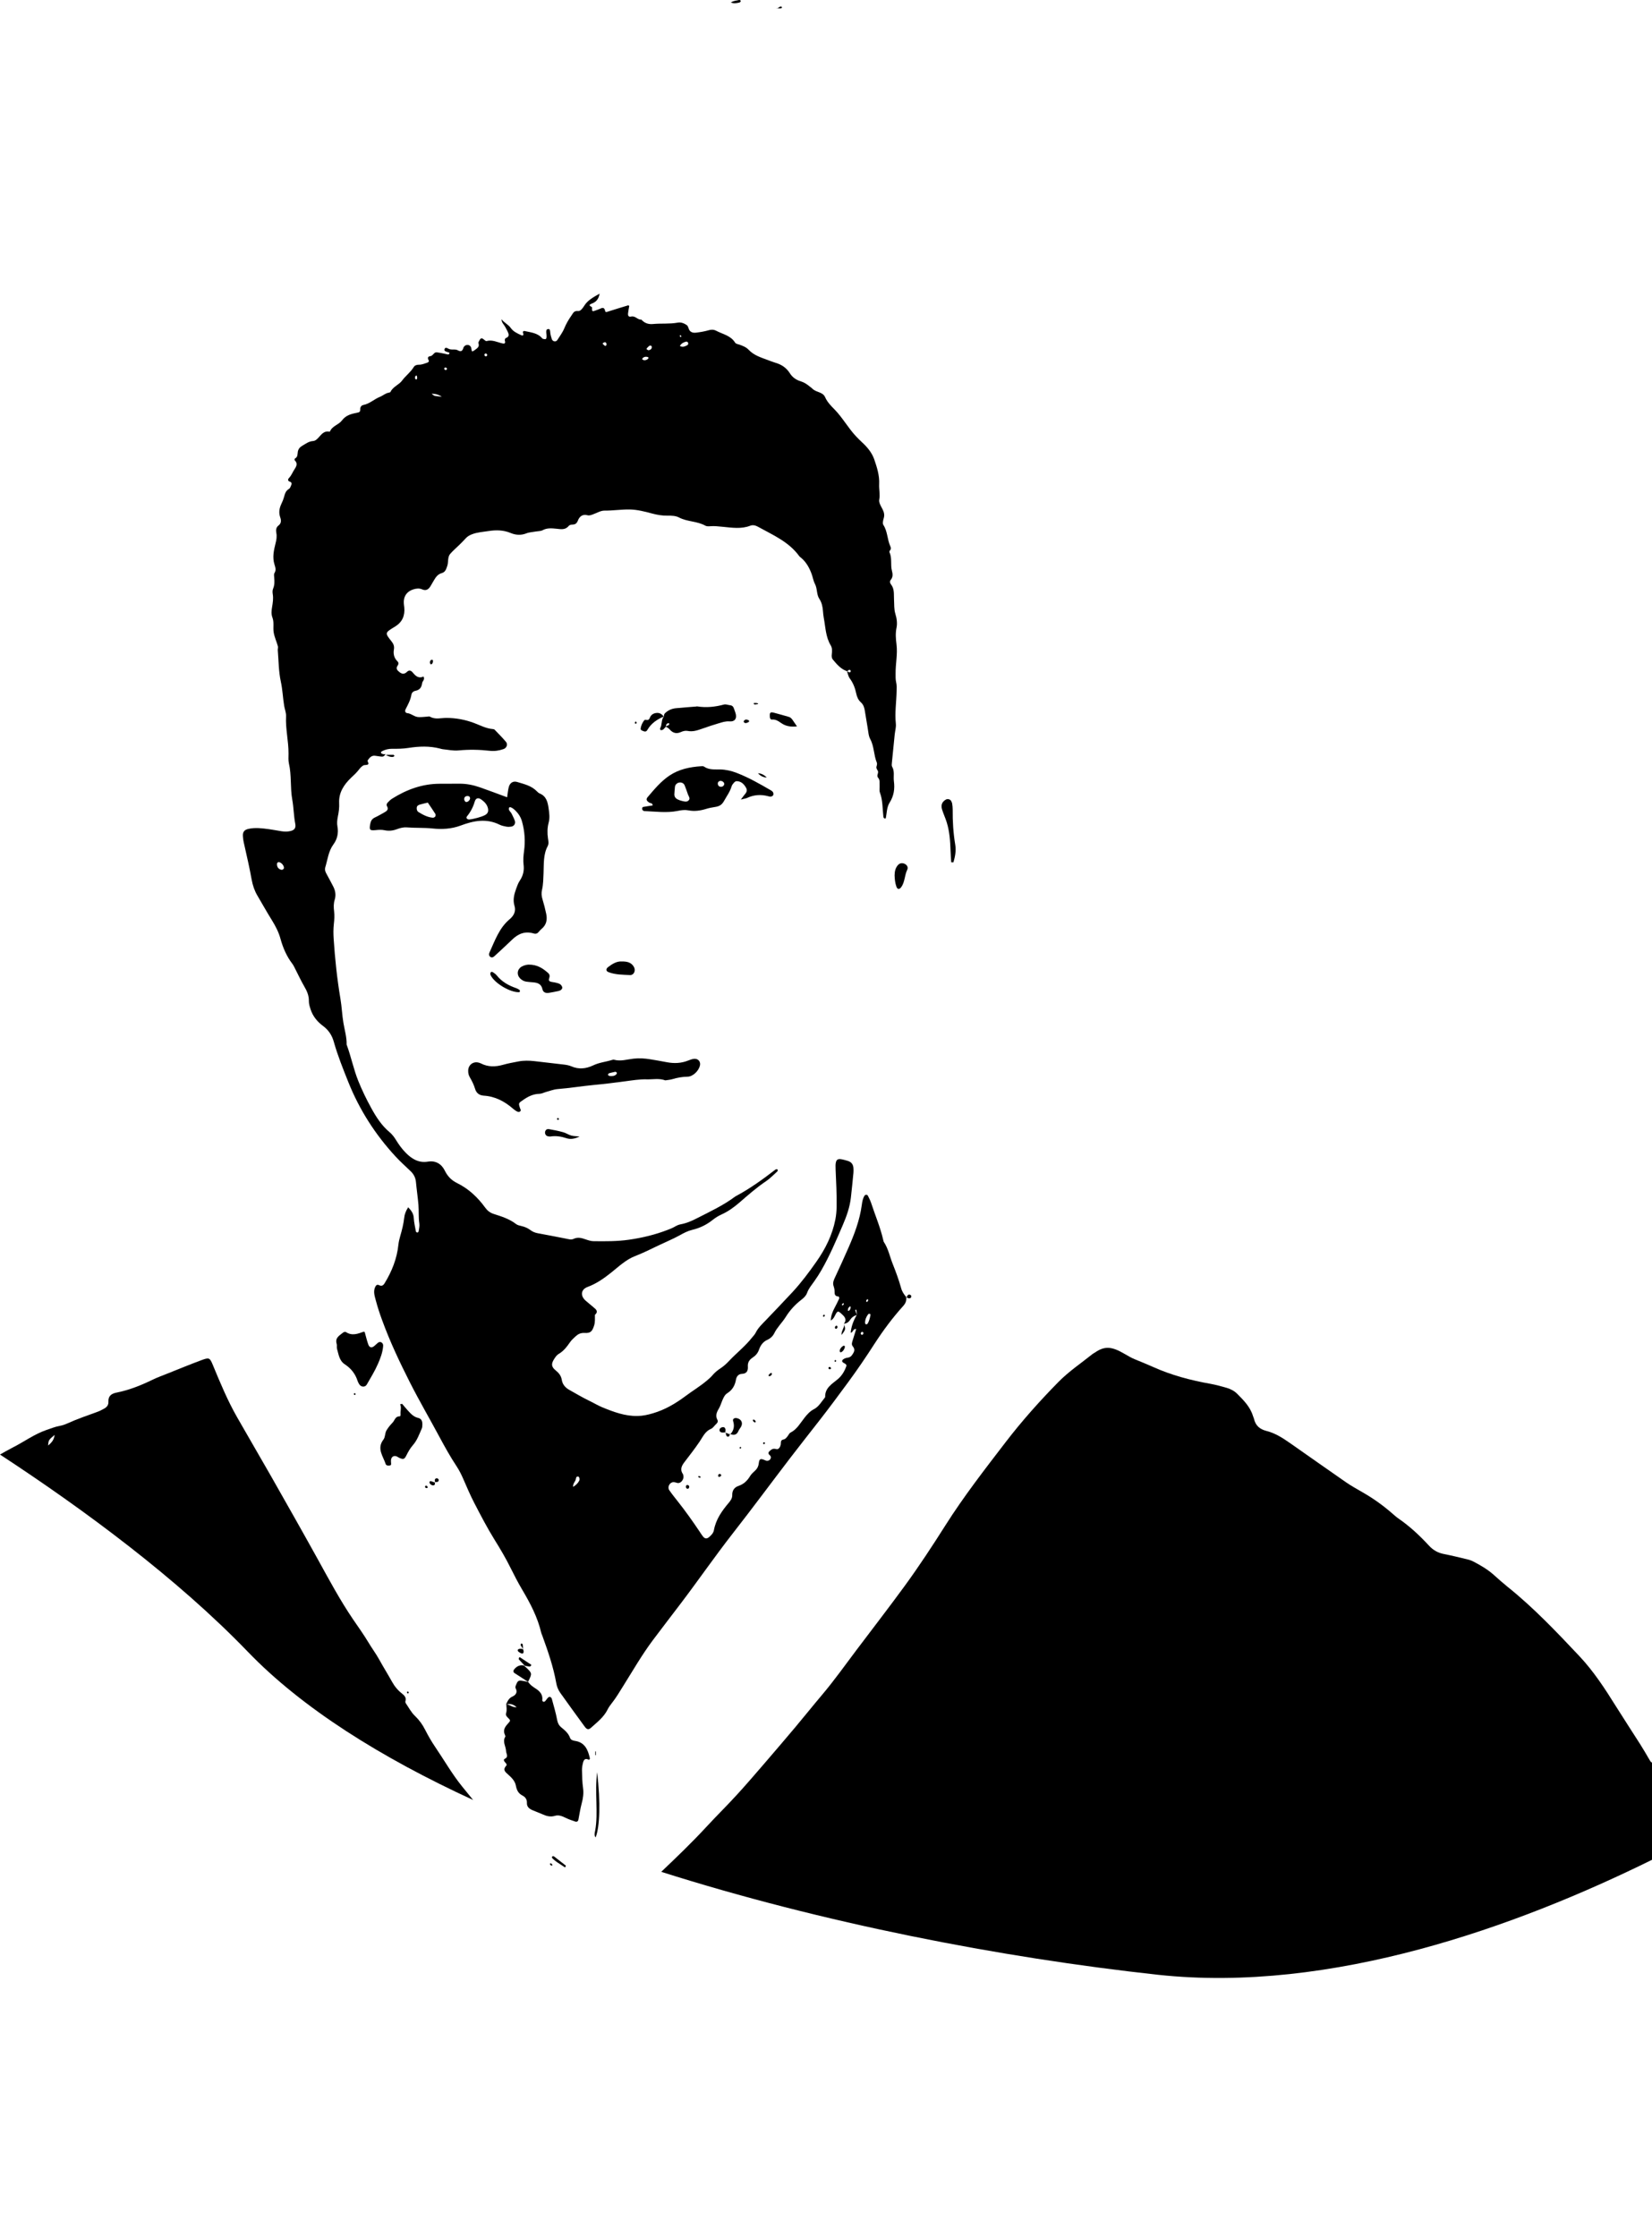 <?xml version="1.0" encoding="utf-8"?>
<!-- Generator: Adobe Illustrator 27.3.1, SVG Export Plug-In . SVG Version: 6.00 Build 0)  -->
<svg version="1.1" xmlns="http://www.w3.org/2000/svg" xmlns:xlink="http://www.w3.org/1999/xlink" x="0px" y="0px"
	 viewBox="0 0 261.32 353.68" style="enable-background:new 0 0 261.32 353.68;" xml:space="preserve">
<style type="text/css">
	.st0{fill:none;}
</style>
<g id="Layer_1">
	<g>
		<path class="st0" d="M92.72,322.22c0.03-0.1,0.1-0.19,0.12-0.28c0.06-0.3-0.2-0.78-0.47-0.91c-0.2-0.09-0.54,0.13-0.71,0.47
			c-0.48,0.9-0.25,1.68,0.36,2.46C92.42,323.39,92.54,322.79,92.72,322.22z"/>
		<path class="st0" d="M90.05,325.54c-1.61-0.53-1.61-0.53-2.72-0.27C88.35,325.36,89.09,325.75,90.05,325.54z"/>
		<path class="st0" d="M98.99,325.8C98.99,325.8,98.99,325.8,98.99,325.8c-0.44-0.03-0.89-0.05-1.45-0.08
			c0.16,0.08,0.19,0.12,0.23,0.12C98.17,325.83,98.58,325.81,98.99,325.8z"/>
		<path class="st0" d="M92.3,353.58c0.23,0.14,0.45,0.11,0.68,0.01C92.76,353.47,92.53,353.47,92.3,353.58z"/>
		<path class="st0" d="M113.83,123.5c-0.22,0.07-0.32,0.27-0.28,0.49c0.05,0.29,0.25,0.44,0.55,0.42c0.27-0.01,0.5-0.27,0.46-0.51
			C114.52,123.64,114.12,123.41,113.83,123.5z"/>
		<path class="st0" d="M96.47,170.14c0.36,0.03,0.74,0.03,1.02-0.25c0.06-0.06,0.11-0.2,0.09-0.27c-0.02-0.07-0.15-0.11-0.23-0.15
			c0,0-0.01,0-0.01,0c-0.4,0.09-0.65,0.14-0.9,0.21c-0.16,0.04-0.3,0.14-0.22,0.33C96.24,170.07,96.38,170.13,96.47,170.14z"/>
		<path class="st0" d="M80.13,269.47c0.51,0.05,0.9,0.53,1.61,0.47C81.18,269.44,80.68,269.36,80.13,269.47z"/>
		<path class="st0" d="M97.33,169.46C97.29,169.46,97.27,169.47,97.33,169.46L97.33,169.46z"/>
		<path class="st0" d="M108.29,124.17c-0.13-0.31-0.41-0.45-0.76-0.43c-0.36,0.02-0.7,0.29-0.76,0.66
			c-0.06,0.36-0.06,0.72-0.09,1.08c-0.06,0.47,0.16,0.79,0.59,0.97c0.19,0.08,0.38,0.16,0.58,0.2c0.4,0.09,0.85,0.25,1.14-0.15
			c0.2-0.28-0.07-0.58-0.17-0.87C108.64,125.14,108.49,124.64,108.29,124.17z"/>
		<path class="st0" d="M66.19,128.41c0.7,0.43,1.43,0.83,2.27,0.9c0.13,0.01,0.32-0.09,0.39-0.19c0.07-0.1,0.08-0.32,0.01-0.42
			c-0.38-0.6-0.79-1.19-1.19-1.78c-0.45,0.11-0.85,0.2-1.24,0.31c-0.26,0.07-0.48,0.19-0.51,0.5
			C65.9,127.99,65.97,128.27,66.19,128.41z"/>
		<path class="st0" d="M105.85,114.37c-0.09,0-0.21-0.02-0.28,0.02c-0.18,0.1-0.22,0.27-0.24,0.46c0.17-0.07,0.34-0.13,0.49-0.23
			C105.86,114.6,105.84,114.46,105.85,114.37z"/>
		<path class="st0" d="M73.9,129.47c0.07,0.06,0.19,0.07,0.29,0.1c0.7-0.04,2.03-0.4,2.55-0.7c0.43-0.24,0.56-0.57,0.46-1.05
			c-0.13-0.6-0.52-1.01-0.99-1.36c-0.51-0.39-0.92-0.32-1.09,0.25c-0.26,0.87-0.65,1.64-1.22,2.34
			C73.79,129.18,73.76,129.35,73.9,129.47z"/>
		<path class="st0" d="M44.42,137.51c0.2,0.07,0.4,0.01,0.5-0.21c0.08-0.44-0.53-1.08-0.92-0.96c-0.07,0.02-0.16,0.14-0.17,0.23
			C43.8,137.04,43.99,137.36,44.42,137.51z"/>
		<path class="st0" d="M73.77,126.81c0.27,0,0.55-0.27,0.6-0.57c-0.01-0.23-0.14-0.36-0.36-0.38c-0.27-0.01-0.48,0.08-0.56,0.37
			C73.38,126.49,73.56,126.81,73.77,126.81z"/>
		<path class="st0" d="M121.78,2.99c0.12,0.02,0.18-0.05,0.12-0.15c-0.03-0.06-0.13-0.1-0.2-0.14c-0.01,0.07-0.03,0.15-0.03,0.22
			C121.68,2.95,121.74,2.99,121.78,2.99z"/>
		<path class="st0" d="M116.68,5.1c0.22-0.01,0.41-0.08,0.52-0.28c0.05-0.08,0.07-0.2,0.04-0.29c-0.06-0.19-0.24-0.21-0.37-0.13
			c-0.17,0.1-0.3,0.26-0.43,0.41c-0.03,0.03-0.03,0.13-0.01,0.15C116.51,5.01,116.6,5.05,116.68,5.1z"/>
		<path class="st0" d="M7.6,228.57c0.54-0.42,0.95-0.89,1.04-1.68C7.68,227.7,7.68,227.7,7.6,228.57z"/>
		<path class="st0" d="M102.53,56.71c0.09-0.1,0.06-0.2-0.06-0.25c-0.26-0.09-0.52-0.06-0.74,0.1c-0.07,0.05-0.11,0.16-0.16,0.25
			c0.08,0.05,0.17,0.1,0.25,0.15C102.09,56.97,102.34,56.92,102.53,56.71z"/>
		<path class="st0" d="M80.99,291.52c0.44,0.15,0.9,0.28,1.34,0.43c0.57,0.2,0.97,0.56,1.19,1.15c0.37,1.03,0.76,2.05,1.63,2.79
			c0.04,0.03,0.08,0.08,0.09,0.12c0.45,1.8,2.05,2.56,3.33,3.57c1.47,1.16,3.22,1.92,4.82,2.89c0.04,0.03,0.09,0.05,0.14,0.07
			c0.43,0.18,0.72,0.03,0.81-0.4c0.1-0.47,0.05-0.94-0.04-1.4c-0.16-0.82-0.15-1.65-0.14-2.51c0.4,0.09,0.3,0.39,0.32,0.61
			c0.11,1.19,0.2,2.38,0.32,3.57c0.04,0.38,0.35,0.52,0.68,0.38c0.1-0.04,0.2-0.07,0.29-0.12c2.55-1.52,5.07-3.09,7.23-5.16
			c0.54-0.52,1.08-1.03,1.62-1.55c-10.51-3.34-20.57-7.12-29.77-11.34c1.66,2.04,3.33,4.09,4.99,6.13
			C80.14,291.13,80.54,291.37,80.99,291.52z M87.71,293.6c0.61,0.47,1.22,0.94,1.82,1.42c-0.04,0.09-0.09,0.18-0.13,0.28
			c-0.42-0.27-0.84-0.54-1.25-0.82c-0.25-0.18-0.49-0.37-0.72-0.58c-0.07-0.06-0.13-0.21-0.1-0.27
			C87.42,293.44,87.59,293.51,87.71,293.6z M87.15,294.65c0.08,0.08,0.19,0.13,0.21,0.21c0.04,0.12-0.05,0.19-0.16,0.13
			c-0.08-0.04-0.17-0.12-0.19-0.19C86.97,294.67,87.06,294.62,87.15,294.65z"/>
		<path class="st0" d="M65.84,59.99c0.19-0.01,0.13-0.21,0.14-0.35c-0.02-0.08-0.03-0.24-0.06-0.24c-0.18-0.02-0.26,0.11-0.27,0.26
			C65.63,59.8,65.66,59.99,65.84,59.99z"/>
		<path class="st0" d="M69.89,62.75c-0.44-0.32-0.91-0.47-1.6-0.51c0.36,0.39,0.62,0.38,0.87,0.4
			C69.4,62.67,69.64,62.71,69.89,62.75z"/>
		<path class="st0" d="M70.6,58.49c0.06-0.02,0.08-0.12,0.12-0.18c-0.07-0.15-0.19-0.23-0.34-0.19c-0.06,0.02-0.13,0.15-0.12,0.21
			C70.3,58.49,70.45,58.54,70.6,58.49z"/>
		<path class="st0" d="M76.93,56.35c0.05-0.07,0.15-0.15,0.14-0.22c-0.03-0.16-0.15-0.26-0.32-0.23c-0.06,0.01-0.14,0.15-0.13,0.22
			C76.64,56.29,76.76,56.37,76.93,56.35z"/>
		<path class="st0" d="M109.87,4.41c0.17,0.05,0.2-0.14,0.21-0.29c-0.04-0.24-0.17-0.35-0.41-0.25c-0.08,0.04-0.15,0.12-0.22,0.18
			C109.59,4.18,109.71,4.36,109.87,4.41z"/>
		<path class="st0" d="M134.58,106.36c0.04-0.16-0.08-0.29-0.23-0.27c-0.11,0.02-0.21,0.14-0.31,0.22c0.11,0.07,0.22,0.14,0.33,0.17
			C134.43,106.5,134.57,106.41,134.58,106.36z"/>
		<path class="st0" d="M137.17,205.85c0.07-0.02,0.13-0.14,0.16-0.22c0.04-0.12-0.03-0.19-0.15-0.19c-0.05,0.08-0.12,0.15-0.15,0.23
			C136.98,205.8,137.06,205.89,137.17,205.85z"/>
		<path class="st0" d="M133.22,206.22c-0.07,0.12-0.01,0.23,0.11,0.18c0.07-0.03,0.11-0.15,0.17-0.24
			c-0.02-0.04-0.04-0.09-0.06-0.13C133.36,206.1,133.26,206.14,133.22,206.22z"/>
		<path class="st0" d="M137.22,209.32c0.28-0.44,0.38-0.93,0.47-1.41c-0.03-0.07-0.05-0.15-0.08-0.15
			c-0.09-0.01-0.22-0.02-0.26,0.03c-0.33,0.41-0.52,0.88-0.53,1.4c0,0.08,0.07,0.21,0.14,0.24
			C137.04,209.45,137.18,209.39,137.22,209.32z"/>
		<path class="st0" d="M135.51,207.2c0-0.03-0.08-0.07-0.11-0.06c-0.04,0.01-0.09,0.08-0.08,0.11c0.08,0.24,0.16,0.48,0.25,0.72v0
			C135.56,207.71,135.54,207.45,135.51,207.2z"/>
		<path class="st0" d="M121.69,4.42c0.43,0.24,0.79,0.06,1.14-0.11c0.14-0.07,0.22-0.22,0.16-0.38c-0.06-0.16-0.21-0.23-0.36-0.19
			C122.25,3.85,121.9,4.01,121.69,4.42z"/>
		<path class="st0" d="M136.36,211.08c0.16-0.03,0.22-0.17,0.24-0.32c-0.07-0.06-0.14-0.17-0.2-0.16c-0.16,0.03-0.25,0.16-0.23,0.32
			C136.18,210.98,136.3,211.09,136.36,211.08z"/>
		<path class="st0" d="M91.61,234.14c0.12-0.23,0-0.66-0.18-0.67c-0.29-0.01-0.31,0.22-0.35,0.41c-0.07,0.4-0.49,0.67-0.43,1.23
			C91.09,234.84,91.41,234.55,91.61,234.14z"/>
		<path class="st0" d="M134.19,206.85c-0.06,0.12-0.05,0.27-0.06,0.4c0,0.01,0.1,0.04,0.12,0.03c0.22-0.15,0.32-0.36,0.31-0.62
			c-0.03-0.04-0.06-0.07-0.08-0.11C134.38,206.65,134.25,206.73,134.19,206.85z"/>
		<path d="M261.32,294.08c0-5.12,0-10.24,0-15.37c-0.21-0.08-0.29-0.27-0.4-0.45c-0.47-0.81-0.94-1.62-1.44-2.41
			c-1.28-2.02-2.6-4.02-3.87-6.05c-1.74-2.79-3.53-5.54-5.79-7.94c-3.61-3.83-7.23-7.65-11.35-10.95c-0.73-0.59-1.43-1.21-2.13-1.84
			c-0.97-0.88-2.1-1.54-3.25-2.14c-0.32-0.17-0.67-0.29-1.02-0.37c-1.21-0.29-2.43-0.59-3.65-0.83c-0.96-0.18-1.72-0.61-2.39-1.34
			c-1.45-1.57-3.01-3.03-4.78-4.25c-0.38-0.26-0.73-0.58-1.09-0.89c-1.46-1.27-3.03-2.38-4.71-3.33c-0.86-0.49-1.72-0.98-2.54-1.54
			c-2.95-2.04-5.88-4.12-8.83-6.18c-1.16-0.81-2.35-1.58-3.73-1.93c-1.08-0.27-1.75-0.85-1.99-1.93c-0.03-0.15-0.12-0.29-0.16-0.44
			c-0.44-1.45-1.48-2.49-2.51-3.52c-0.45-0.45-1.02-0.74-1.62-0.92c-0.85-0.25-1.71-0.48-2.57-0.64c-3.14-0.56-6.2-1.36-9.12-2.68
			c-0.95-0.43-1.92-0.81-2.88-1.21c-0.58-0.24-1.11-0.56-1.65-0.87c-1.87-1.08-3.01-1.32-4.62-0.21c-0.13,0.09-0.28,0.15-0.4,0.25
			c-1.83,1.46-3.78,2.77-5.43,4.45c-2.96,3.01-5.76,6.15-8.34,9.51c-3.3,4.3-6.62,8.57-9.52,13.15c-2.06,3.25-4.18,6.48-6.45,9.59
			c-2.49,3.41-5.07,6.74-7.61,10.11c-1.79,2.37-3.5,4.79-5.42,7.06c-1.45,1.71-2.84,3.46-4.28,5.17c-1.61,1.91-3.23,3.81-4.86,5.7
			c-1.43,1.65-2.85,3.32-4.33,4.93c-1.58,1.73-3.25,3.37-4.84,5.09c-2.28,2.47-4.71,4.8-7.15,7.12
			c25.49,8.09,53.64,13.56,78.58,16.28C210.61,315.22,239.9,304.64,261.32,294.08z"/>
		<path d="M39.19,261.17c8.58,8.91,21.03,16.73,35.65,23.45c-0.57-0.7-1.14-1.4-1.71-2.1c-1.61-1.98-2.87-4.2-4.3-6.3
			c-0.58-0.85-1.1-1.76-1.57-2.68c-0.42-0.84-0.94-1.56-1.63-2.22c-0.59-0.56-0.98-1.33-1.45-2.01c-0.05-0.08-0.08-0.21-0.05-0.3
			c0.18-0.56-0.15-0.9-0.52-1.2c-0.67-0.52-1.19-1.15-1.6-1.89c-0.65-1.17-1.36-2.3-2.01-3.48c-0.51-0.93-1.18-1.82-1.73-2.75
			c-0.75-1.25-1.6-2.43-2.42-3.63c-2.08-3.06-3.82-6.32-5.61-9.56c-2.42-4.37-4.89-8.72-7.36-13.07c-1.78-3.12-3.6-6.22-5.38-9.34
			c-1.5-2.63-2.66-5.42-3.81-8.2c-0.5-1.21-0.58-1.28-1.84-0.81c-1.76,0.65-3.49,1.37-5.23,2.06c-0.82,0.33-1.66,0.63-2.45,1.01
			c-1.83,0.89-3.71,1.65-5.72,2.05c-0.81,0.16-1.35,0.52-1.3,1.45c0.03,0.53-0.27,0.88-0.72,1.11c-0.32,0.17-0.64,0.35-0.98,0.47
			c-1.61,0.59-3.24,1.14-4.8,1.85c-0.38,0.17-0.78,0.31-1.18,0.38c-0.73,0.13-1.4,0.41-2.09,0.64c-1.94,0.66-3.58,1.89-5.39,2.8
			C1.31,229.25,0.65,229.62,0,230C13.41,238.78,28.07,249.63,39.19,261.17z M7.6,228.57c0.09-0.87,0.09-0.87,1.04-1.68
			C8.55,227.68,8.14,228.15,7.6,228.57z"/>
		<polygon points="98.99,325.8 98.99,325.8 98.99,325.8 		"/>
		<path d="M39.81,139.1c0.16,0.87,0.44,1.72,0.89,2.49c0.77,1.3,1.5,2.62,2.3,3.9c0.58,0.94,1.08,1.89,1.37,2.96
			c0.39,1.41,0.96,2.75,1.86,3.93c0.22,0.29,0.37,0.63,0.53,0.95c0.45,0.88,0.87,1.78,1.36,2.63c0.43,0.73,0.76,1.46,0.74,2.34
			c-0.01,0.45,0.15,0.92,0.29,1.36c0.36,1.07,1.06,1.91,1.95,2.57c0.88,0.65,1.42,1.48,1.71,2.53c0.61,2.16,1.45,4.24,2.28,6.32
			c1.76,4.4,4.28,8.33,7.49,11.8c0.74,0.8,1.56,1.54,2.35,2.29c0.52,0.49,0.81,1.06,0.87,1.77c0.11,1.19,0.29,2.38,0.39,3.57
			c0.08,0.98-0.01,1.97,0.14,2.96c0.06,0.4-0.05,0.83-0.11,1.24c-0.01,0.07-0.13,0.19-0.2,0.19c-0.08,0-0.21-0.1-0.23-0.17
			c-0.13-0.71-0.3-1.43-0.34-2.15c-0.04-0.68-0.37-1.14-0.88-1.68c-0.37,0.58-0.57,1.08-0.63,1.66c-0.11,0.98-0.35,1.94-0.63,2.89
			c-0.13,0.45-0.24,0.91-0.29,1.37c-0.23,2.21-1.03,4.21-2.18,6.09c-0.23,0.38-0.48,0.5-0.89,0.3c-0.3-0.15-0.47,0.03-0.6,0.29
			c-0.34,0.73-0.08,1.45,0.1,2.14c0.28,1.06,0.62,2.1,1,3.12c1.23,3.38,2.77,6.63,4.39,9.83c1.48,2.92,3.14,5.76,4.69,8.65
			c0.84,1.56,1.7,3.11,2.68,4.59c0.43,0.65,0.78,1.35,1.09,2.07c0.54,1.24,1.07,2.49,1.69,3.69c1.03,1.99,2.06,3.98,3.24,5.88
			c0.91,1.46,1.78,2.93,2.54,4.47c0.58,1.16,1.18,2.33,1.84,3.44c1.28,2.16,2.44,4.36,3.01,6.83c0.04,0.15,0.12,0.29,0.17,0.44
			c0.89,2.45,1.74,4.91,2.2,7.48c0.1,0.58,0.31,1.1,0.65,1.57c1.27,1.78,2.55,3.55,3.84,5.31c0.36,0.49,0.62,0.54,1.02,0.18
			c0.96-0.87,2.01-1.66,2.61-2.87c0.18-0.37,0.43-0.71,0.69-1.04c0.65-0.82,1.18-1.72,1.73-2.6c1.55-2.47,3-5,4.75-7.34
			c1.47-1.96,2.96-3.89,4.44-5.84c2.77-3.65,5.37-7.42,8.2-11.04c3.08-3.94,6.05-7.96,9.09-11.93c1.52-1.99,3.07-3.94,4.61-5.92
			c1.53-1.96,3.01-3.96,4.49-5.97c1.48-2.01,2.89-4.08,4.24-6.18c1.36-2.1,2.85-4.1,4.52-5.95c0.39-0.43,0.55-0.86,0.48-1.41l0,0
			c0,0,0,0,0.01,0c-0.37-0.42-0.67-0.87-0.82-1.43c-0.36-1.3-0.83-2.56-1.33-3.82c-0.46-1.15-0.69-2.39-1.39-3.45
			c-0.06-0.08-0.07-0.19-0.1-0.3c-0.46-2.03-1.29-3.94-1.93-5.91c-0.13-0.39-0.33-0.76-0.51-1.13c-0.1-0.19-0.41-0.18-0.52,0
			c-0.29,0.45-0.37,0.97-0.44,1.48c-0.32,2.39-1.17,4.62-2.13,6.81c-0.71,1.62-1.44,3.22-2.19,4.82c-0.18,0.4-0.28,0.76-0.14,1.19
			c0.1,0.29,0.17,0.61,0.16,0.91c-0.01,0.42,0.08,0.69,0.57,0.73c0.16,0.01,0.2,0.25,0.13,0.39c-0.21,0.47-0.45,0.93-0.69,1.39
			c-0.31,0.59-0.58,1.19-0.61,2.03c0.51-0.32,0.61-0.74,0.81-1.08c0.26-0.44,0.4-0.42,0.8-0.06c0.51,0.47,1.04,0.91,0.45,1.66
			c0.42-0.06,0.75-0.25,0.98-0.61c0.26-0.4,0.62-0.66,1.08-0.79c0,0,0,0,0-0.01c-0.09-0.24-0.17-0.48-0.25-0.72
			c-0.01-0.03,0.04-0.1,0.08-0.11c0.03-0.01,0.11,0.04,0.11,0.06c0.03,0.25,0.04,0.51,0.06,0.77v0c0,0,0,0,0,0c0,0,0,0,0,0
			c-0.53,0.83-0.91,1.93-0.97,2.81c0.38,0,0.32-0.65,0.87-0.58c-0.2,0.64-0.38,1.23-0.57,1.82c-0.09,0.3-0.21,0.62,0.01,0.89
			c0.26,0.32,0.35,0.62,0.15,1c-0.2,0.37-0.41,0.74-0.88,0.81c-0.26,0.04-0.5,0.09-0.73,0.25c-0.32,0.22-0.28,0.45,0.17,0.66
			c0.22,0.11,0.36,0.26,0.28,0.47c-0.29,0.79-0.7,1.5-1.37,2.05c-0.9,0.75-2.01,1.36-1.97,2.78c0,0.05-0.04,0.1-0.07,0.14
			c-0.53,0.64-0.94,1.41-1.7,1.8c-0.63,0.32-1.07,0.82-1.49,1.35c-0.68,0.85-1.19,1.84-2.23,2.36c-0.17,0.08-0.27,0.31-0.39,0.48
			c-0.19,0.25-0.37,0.54-0.69,0.6c-0.41,0.08-0.44,0.3-0.45,0.67c-0.01,0.44-0.33,0.97-0.7,0.86c-0.51-0.15-0.75,0.02-1.05,0.29
			c-0.24,0.21-0.29,0.42-0.03,0.64c0.17,0.15,0.27,0.31,0.18,0.54c-0.13,0.33-0.49,0.47-0.85,0.31c-0.75-0.34-0.95-0.28-1.03,0.45
			c-0.05,0.45-0.21,0.79-0.51,1.1c-0.29,0.29-0.64,0.56-0.85,0.91c-0.45,0.75-1,1.29-1.85,1.58c-0.63,0.21-1.01,0.7-0.99,1.43
			c0.02,0.5-0.25,0.88-0.56,1.25c-1.08,1.27-2.03,2.62-2.34,4.32c-0.08,0.43-0.37,0.74-0.68,1.02c-0.41,0.38-0.73,0.38-1.06-0.04
			c-0.19-0.24-0.36-0.51-0.53-0.77c-1.1-1.64-2.25-3.26-3.48-4.81c-0.45-0.57-0.91-1.14-1.32-1.74c-0.33-0.49,0.09-1.26,0.68-1.26
			c0.2,0,0.41,0.08,0.61,0.13c0.52,0.12,0.99-0.51,0.97-0.98c-0.01-0.15-0.03-0.33-0.11-0.45c-0.51-0.77-0.13-1.37,0.34-1.97
			c0.79-1.03,1.59-2.06,2.32-3.14c0.52-0.76,0.86-1.63,1.81-2.02c0.31-0.13,0.52-0.5,0.79-0.74c0.21-0.19,0.36-0.41,0.21-0.68
			c-0.34-0.65-0.12-1.19,0.22-1.76c0.24-0.4,0.37-0.86,0.55-1.29c0.19-0.43,0.37-0.89,0.78-1.15c0.81-0.51,1.23-1.22,1.39-2.16
			c0.08-0.48,0.38-0.89,0.94-0.91c0.77-0.03,0.98-0.49,0.94-1.14c-0.05-0.65,0.22-1.08,0.75-1.43c0.47-0.31,0.83-0.7,1.03-1.3
			c0.21-0.61,0.61-1.2,1.28-1.5c0.49-0.22,0.9-0.59,1.12-1.06c0.47-0.95,1.24-1.66,1.8-2.55c0.66-1.07,1.51-1.99,2.51-2.76
			c0.38-0.29,0.72-0.62,0.88-1.07c0.25-0.7,0.73-1.25,1.15-1.85c0.39-0.55,0.76-1.12,1.1-1.71c1.33-2.31,2.36-4.75,3.41-7.19
			c0.6-1.39,1.1-2.82,1.27-4.33c0.15-1.29,0.27-2.59,0.4-3.89c0.02-0.26,0.02-0.52,0-0.78c-0.05-0.58-0.33-0.95-0.91-1.12
			c-1.59-0.47-2-0.54-1.91,1.34c0.09,1.98,0.19,3.95,0.16,5.93c-0.01,0.68-0.07,1.34-0.2,2.01c-0.48,2.45-1.57,4.63-2.99,6.65
			c-1.16,1.66-2.38,3.29-3.76,4.79c-1.38,1.49-2.79,2.95-4.19,4.42c-0.61,0.64-1.27,1.23-1.67,2.05c-0.13,0.27-0.37,0.5-0.56,0.74
			c-1.06,1.36-2.43,2.42-3.61,3.67c-0.39,0.41-0.81,0.82-1.28,1.13c-0.53,0.35-1.01,0.72-1.41,1.21c-0.23,0.28-0.52,0.51-0.79,0.75
			c-1.11,0.95-2.36,1.69-3.52,2.56c-1.53,1.14-3.19,2.11-5.06,2.66c-0.81,0.24-1.61,0.42-2.45,0.43c-1.98,0.04-3.79-0.64-5.57-1.37
			c-0.71-0.29-1.38-0.71-2.08-1.04c-1.08-0.52-2.11-1.14-3.15-1.72c-0.63-0.35-1.07-0.87-1.18-1.57c-0.11-0.68-0.47-1.1-0.98-1.52
			c-0.68-0.55-0.72-1.02-0.24-1.77c0.19-0.3,0.41-0.64,0.71-0.81c0.8-0.46,1.32-1.16,1.83-1.89c0.24-0.34,0.56-0.62,0.86-0.9
			c0.39-0.36,0.8-0.57,1.4-0.54c0.98,0.06,1.23-0.24,1.53-1.17c0.18-0.56,0.12-1.12,0.13-1.69c0.61-0.55,0.16-0.88-0.25-1.22
			c-0.4-0.33-0.8-0.66-1.19-1c-0.91-0.78-0.8-1.8,0.29-2.2c1.38-0.51,2.55-1.33,3.68-2.23c1.22-0.97,2.36-2.08,3.84-2.65
			c1.26-0.49,2.47-1.09,3.69-1.68c1.13-0.54,2.28-1.01,3.37-1.61c0.64-0.36,1.27-0.69,1.99-0.86c1.18-0.28,2.25-0.8,3.2-1.56
			c0.44-0.35,0.94-0.66,1.46-0.89c1.01-0.46,1.89-1.1,2.72-1.81c1.38-1.19,2.74-2.4,4.26-3.42c0.64-0.43,1.19-1.01,1.77-1.53
			c0.06-0.06,0.11-0.23,0.08-0.28c-0.11-0.16-0.28-0.09-0.4,0c-1.98,1.53-4.01,2.99-6.22,4.17c-0.05,0.02-0.09,0.05-0.13,0.08
			c-1.85,1.38-3.93,2.35-5.97,3.39c-0.83,0.43-1.69,0.81-2.62,0.98c-0.35,0.06-0.69,0.23-1,0.41c-0.36,0.21-0.75,0.35-1.14,0.5
			c-1.95,0.75-3.97,1.23-6.05,1.53c-1.86,0.27-3.73,0.25-5.6,0.23c-0.41,0-0.82-0.14-1.21-0.27c-0.65-0.23-1.27-0.42-1.96-0.09
			c-0.38,0.18-0.82,0.03-1.23-0.05c-1.48-0.29-2.96-0.58-4.44-0.85c-0.42-0.08-0.8-0.23-1.14-0.49c-0.42-0.32-0.89-0.52-1.41-0.64
			c-0.3-0.07-0.64-0.14-0.87-0.32c-1.05-0.82-2.3-1.2-3.54-1.6c-0.57-0.18-1-0.52-1.35-1.01c-1.18-1.62-2.61-2.97-4.42-3.86
			c-0.88-0.43-1.5-1.05-1.94-1.94c-0.52-1.08-1.44-1.66-2.68-1.46c-1.45,0.24-2.52-0.4-3.48-1.36c-0.63-0.63-1.15-1.35-1.61-2.11
			c-0.28-0.45-0.59-0.85-0.99-1.19c-1.26-1.05-2.14-2.43-2.91-3.84c-0.75-1.36-1.44-2.79-2.02-4.22c-0.76-1.87-1.15-3.89-1.86-5.79
			c0.03-1.16-0.31-2.27-0.5-3.39c-0.22-1.28-0.26-2.59-0.48-3.87c-0.53-3.14-0.86-6.29-1.07-9.46c-0.05-0.78-0.06-1.56,0.03-2.34
			c0.08-0.67,0.12-1.36,0.04-2.02c-0.08-0.64-0.09-1.23,0.1-1.84c0.22-0.73,0.1-1.45-0.26-2.12c-0.34-0.64-0.67-1.29-1.03-1.93
			c-0.19-0.33-0.32-0.67-0.21-1.04c0.38-1.23,0.49-2.55,1.3-3.65c0.6-0.81,0.82-1.79,0.63-2.82c-0.1-0.51-0.04-1.03,0.06-1.55
			c0.15-0.71,0.25-1.44,0.21-2.17c-0.08-1.64,0.76-2.9,1.86-3.96c0.45-0.43,0.9-0.83,1.28-1.33c0.18-0.24,0.41-0.49,0.67-0.64
			c0.21-0.12,0.55-0.03,0.74-0.16c0.26-0.17-0.17-0.46-0.01-0.69c0.28-0.39,0.58-0.75,1.13-0.69c0.36,0.04,0.72,0.12,1.08,0.14
			c0.29,0.02,0.46-0.18,0.59-0.41c-0.1,0.01-0.2,0.05-0.29,0.03c-0.14-0.03-0.33-0.07-0.4-0.17c-0.12-0.17,0.07-0.27,0.2-0.34
			c0.47-0.23,0.95-0.35,1.5-0.35c0.88,0.01,1.77,0,2.64-0.14c1.66-0.26,3.3-0.32,4.94,0.1c0.15,0.04,0.3,0.09,0.46,0.11
			c0.83,0.08,1.67,0.27,2.48,0.19c1.67-0.16,3.32-0.13,4.97,0.06c0.74,0.08,1.46-0.03,2.15-0.27c0.5-0.17,0.73-0.74,0.4-1.14
			c-0.56-0.67-1.19-1.29-1.79-1.92c-0.06-0.07-0.19-0.1-0.29-0.11c-1.06-0.08-1.99-0.59-2.95-0.95c-1.44-0.54-2.89-0.81-4.41-0.81
			c-0.87,0-1.75,0.29-2.59-0.2c-0.11-0.07-0.31-0.01-0.46,0c-0.52,0.02-1.05,0.13-1.56,0.04c-0.54-0.1-0.98-0.54-1.58-0.6
			c-0.31-0.03-0.39-0.34-0.25-0.61c0.38-0.74,0.78-1.46,0.92-2.31c0.05-0.32,0.32-0.55,0.65-0.61c0.66-0.13,0.97-0.55,1.04-1.19
			c0.03-0.34,0.5-0.57,0.22-1.07c-0.59,0.3-1.08,0.08-1.5-0.4c-0.1-0.12-0.2-0.24-0.31-0.35c-0.21-0.2-0.45-0.26-0.7-0.07
			c-0.13,0.09-0.23,0.22-0.37,0.29c-0.46,0.23-0.8-0.05-1.11-0.33c-0.26-0.23-0.34-0.52-0.12-0.83c0.17-0.24,0.22-0.48,0-0.7
			c-0.54-0.52-0.69-1.17-0.57-1.87c0.1-0.57-0.09-0.95-0.45-1.39c-0.97-1.21-0.93-1.28,0.36-2.08c0.09-0.05,0.18-0.11,0.27-0.16
			c1.14-0.7,1.59-1.73,1.46-3.04c-0.02-0.21-0.06-0.41-0.07-0.62c-0.09-1.08,0.48-1.92,1.51-2.23c0.46-0.14,0.93-0.2,1.38,0
			c0.6,0.26,1,0.03,1.31-0.47c0.19-0.31,0.37-0.63,0.55-0.94c0.29-0.5,0.62-0.98,1.22-1.15c0.6-0.16,0.72-0.62,0.9-1.14
			c0.22-0.64,0.01-1.39,0.48-1.93c0.45-0.51,0.97-0.95,1.45-1.42c0.33-0.33,0.67-0.66,0.98-1.01c0.29-0.32,0.63-0.51,1.03-0.66
			c0.84-0.32,1.73-0.36,2.6-0.5c1.21-0.19,2.37-0.16,3.52,0.32c0.78,0.32,1.6,0.38,2.44,0.05c0.47-0.19,1.01-0.2,1.52-0.3
			c0.36-0.06,0.76-0.04,1.06-0.2c0.7-0.38,1.42-0.31,2.14-0.24c0.73,0.07,1.44,0.25,2-0.45c0.11-0.14,0.38-0.2,0.57-0.2
			c0.48-0.01,0.7-0.19,0.89-0.67c0.23-0.6,0.73-1.02,1.49-0.81c0.32,0.09,0.61-0.04,0.91-0.15c0.59-0.21,1.18-0.58,1.77-0.58
			c1.35,0.01,2.68-0.2,4.01-0.18c1.18,0.02,2.37,0.32,3.51,0.63c0.82,0.22,1.62,0.36,2.46,0.35c0.63-0.01,1.29,0,1.84,0.29
			c1.31,0.69,2.86,0.56,4.15,1.29c0.21,0.12,0.51,0.11,0.76,0.09c0.68-0.06,1.35,0.03,2.02,0.09c1.44,0.14,2.89,0.38,4.32-0.17
			c0.4-0.16,0.83-0.06,1.21,0.15c2.36,1.31,4.89,2.37,6.55,4.66c0.09,0.12,0.23,0.21,0.35,0.31c0.77,0.67,1.24,1.53,1.59,2.46
			c0.2,0.53,0.28,1.12,0.54,1.62c0.4,0.75,0.23,1.66,0.7,2.37c0.39,0.59,0.52,1.24,0.57,1.92c0.03,0.36,0.06,0.73,0.13,1.09
			c0.28,1.47,0.29,3,1.1,4.34c0.25,0.42,0.23,0.91,0.17,1.37c-0.04,0.32-0.04,0.63,0.18,0.89c0.63,0.75,1.26,1.5,2.24,1.83
			c0-0.01-0.01-0.02-0.01-0.03c0.01,0.01,0.03,0.02,0.04,0.03c0.1-0.08,0.2-0.2,0.31-0.22c0.15-0.03,0.26,0.11,0.23,0.27
			c-0.01,0.06-0.15,0.14-0.21,0.13c-0.12-0.03-0.22-0.11-0.33-0.17c-0.01,0-0.01,0.01-0.02,0.01c-0.01,0-0.01-0.01-0.02-0.01
			c0.13,0.38,0.2,0.81,0.43,1.12c0.54,0.73,0.85,1.54,1.03,2.42c0.11,0.52,0.32,1,0.72,1.36c0.42,0.37,0.56,0.85,0.64,1.38
			c0.17,1.13,0.39,2.25,0.55,3.38c0.05,0.37,0.12,0.72,0.29,1.04c0.64,1.17,0.55,2.54,1.05,3.74c0.07,0.17,0.01,0.42-0.05,0.61
			c-0.11,0.36,0.24,0.57,0.25,0.86c0.01,0.32-0.28,0.61,0.04,0.97c0.28,0.32,0.17,0.8,0.2,1.21c0.02,0.36-0.07,0.76,0.05,1.08
			c0.46,1.24,0.4,2.55,0.55,3.83c0.02,0.15,0.08,0.29,0.36,0.28c0.19-0.83,0.15-1.77,0.62-2.51c0.68-1.07,0.84-2.18,0.68-3.4
			c-0.1-0.76,0.15-1.56-0.28-2.29c-0.09-0.16-0.06-0.4-0.04-0.6c0.14-1.5,0.3-3,0.45-4.5c0.06-0.57,0.24-1.15,0.18-1.7
			c-0.19-1.72,0.09-3.43,0.12-5.14c0.01-0.47,0.04-0.95-0.07-1.39c-0.11-0.47-0.09-0.92-0.09-1.39c-0.02-1.55,0.34-3.07,0.14-4.64
			c-0.11-0.86-0.18-1.73,0.01-2.63c0.14-0.68,0.03-1.48-0.18-2.15c-0.24-0.77-0.17-1.51-0.22-2.27c-0.05-0.8,0.1-1.67-0.46-2.39
			c-0.17-0.21-0.26-0.48-0.07-0.72c0.38-0.45,0.34-0.93,0.2-1.46c-0.26-0.95,0.06-1.99-0.39-2.92c-0.03-0.07,0.01-0.23,0.07-0.29
			c0.22-0.23,0.17-0.44,0.05-0.7c-0.48-1.07-0.41-2.3-1.08-3.33c-0.16-0.25-0.05-0.73,0.05-1.06c0.17-0.55,0.04-0.99-0.21-1.48
			c-0.24-0.45-0.58-1.01-0.5-1.44c0.16-0.85-0.05-1.65-0.01-2.47c0.07-1.38-0.35-2.68-0.78-3.93c-0.37-1.07-1.13-1.97-1.99-2.75
			c-0.31-0.28-0.59-0.58-0.88-0.88c-1.25-1.32-2.12-2.94-3.4-4.25c-0.56-0.57-1.16-1.17-1.5-1.95c-0.37-0.86-1.45-0.74-2.03-1.36
			c-0.1-0.11-0.24-0.2-0.36-0.29c-0.44-0.37-0.91-0.69-1.47-0.86c-0.73-0.21-1.34-0.66-1.72-1.28c-0.57-0.9-1.36-1.39-2.34-1.67
			c-0.4-0.12-0.78-0.28-1.17-0.42c-1.07-0.4-2.17-0.73-2.99-1.6c-0.39-0.42-0.94-0.64-1.49-0.83c-0.24-0.08-0.54-0.1-0.68-0.33
			c-0.69-1.11-1.94-1.31-2.98-1.86c-0.38-0.2-0.77-0.21-1.2-0.08c-0.64,0.19-1.32,0.3-1.98,0.38c-0.56,0.07-1.03-0.1-1.2-0.73
			c-0.04-0.13-0.11-0.25-0.17-0.38c-0.46-0.36-0.99-0.58-1.56-0.47c-1.27,0.23-2.56,0.09-3.84,0.21c-0.78,0.08-1.39-0.13-1.89-0.7
			c0,0,0,0,0,0c-0.59,0.07-0.94-0.63-1.6-0.48c-0.41,0.09-0.54-0.11-0.5-0.51c0.04-0.4,0.13-0.79,0.19-1.17
			c-0.09-0.04-0.14-0.1-0.17-0.09c-1.04,0.31-2.07,0.63-3.11,0.96c-0.2,0.06-0.48,0.2-0.53-0.05c-0.13-0.69-0.48-0.53-0.9-0.33
			c-0.24,0.11-0.49,0.17-0.73,0.27c-0.33,0.15-0.48,0.08-0.45-0.3c0.01-0.1,0.01-0.25-0.04-0.28c-0.34-0.19-0.55-0.34-0.01-0.54
			c0.66-0.24,1.09-0.67,1.25-1.58c-1,0.57-1.86,1.03-2.4,1.87c-0.26,0.41-0.61,0.93-1,0.88c-0.65-0.07-0.77,0.3-1.04,0.69
			c-0.45,0.64-0.84,1.3-1.14,2.03c-0.27,0.66-0.72,1.26-1.11,1.87c-0.22,0.34-0.73,0.25-0.87-0.15c-0.12-0.34-0.21-0.7-0.25-1.05
			c-0.03-0.27-0.01-0.59-0.36-0.54c-0.32,0.05-0.28,0.39-0.26,0.65c0.02,0.31,0.11,0.62-0.06,0.92c-0.05,0.01-0.11,0.04-0.15,0.03
			c-0.15-0.03-0.35-0.02-0.43-0.12c-0.73-0.88-1.8-0.94-2.8-1.17c-0.18-0.04-0.31,0.09-0.25,0.26c0.11,0.32,0.08,0.57-0.3,0.39
			c-0.61-0.28-1.23-0.55-1.64-1.14c-0.39-0.55-1.05-0.82-1.46-1.38c0.02,0.28,0.1,0.51,0.24,0.7c0.28,0.38,0.51,0.78,0.71,1.2
			c0.23,0.49,0.35,0.86-0.29,1.1c-0.09,0.03-0.17,0.29-0.13,0.4c0.13,0.36-0.01,0.51-0.33,0.44c-0.85-0.18-1.65-0.64-2.57-0.38
			c-0.13,0.04-0.34-0.2-0.51-0.32c-0.31-0.22-0.48-0.06-0.61,0.21c-0.07,0.14-0.2,0.32-0.16,0.43c0.21,0.6-0.18,0.8-0.58,1.1
			c-0.54,0.4-0.45,0.18-0.55-0.3c-0.13-0.61-0.84-0.68-1.18-0.2c-0.03,0.04-0.05,0.09-0.06,0.14c-0.15,0.47-0.35,0.71-0.89,0.4
			c-0.45-0.26-1.03,0.02-1.52-0.27c-0.19-0.12-0.53-0.25-0.6,0.15c-0.04,0.22,0.22,0.32,0.43,0.38c0.1,0.03,0.2,0.05,0.3,0.09
			c0.04,0.02,0.09,0.1,0.08,0.11c-0.05,0.08-0.12,0.2-0.18,0.2c-0.2-0.01-0.41-0.08-0.61-0.12c-0.41-0.08-0.81-0.17-1.23-0.22
			c-0.47-0.05-0.57,0.56-1.03,0.61c-0.42,0.05-0.45,0.32-0.24,0.67c0.09,0.15-0.06,0.3-0.21,0.35c-0.44,0.14-0.87,0.34-1.35,0.33
			c-0.32,0-0.65,0.09-0.82,0.38c-0.49,0.81-1.27,1.36-1.82,2.11c-0.52,0.71-1.46,0.97-1.85,1.81c-0.03,0.07-0.18,0.1-0.28,0.12
			c-0.53,0.09-0.93,0.48-1.39,0.66c-0.91,0.36-1.62,1.09-2.6,1.28c-0.34,0.07-0.53,0.33-0.51,0.68c0.01,0.3-0.07,0.47-0.4,0.53
			c-0.46,0.09-0.92,0.19-1.35,0.36c-0.47,0.19-0.84,0.47-1.18,0.92c-0.5,0.65-1.51,0.83-1.86,1.7c-0.01,0.03-0.1,0.04-0.14,0.03
			c-0.81-0.15-1.22,0.45-1.66,0.93c-0.26,0.28-0.51,0.53-0.89,0.56c-0.66,0.04-1.15,0.43-1.69,0.74c-0.4,0.23-0.64,0.54-0.71,0.96
			c-0.06,0.4,0,0.83-0.45,1.06c-0.05,0.03-0.09,0.23-0.05,0.27c0.61,0.62,0.19,1.08-0.15,1.64c-0.24,0.39-0.4,0.82-0.74,1.17
			c-0.18,0.18-0.25,0.47,0.14,0.59c0.24,0.07,0.32,0.27,0.23,0.48c-0.1,0.24-0.19,0.55-0.38,0.66c-0.52,0.29-0.64,0.78-0.78,1.28
			c-0.1,0.35-0.23,0.7-0.39,1.02c-0.35,0.72-0.49,1.43-0.2,2.23c0.15,0.42,0.18,0.92-0.3,1.27c-0.37,0.28-0.41,0.72-0.33,1.14
			c0.11,0.57,0.03,1.09-0.12,1.66c-0.27,1.08-0.53,2.21-0.17,3.35c0.13,0.43,0.3,0.87,0,1.35c-0.12,0.19-0.06,0.51-0.04,0.76
			c0.05,0.58,0.06,1.14-0.17,1.69c-0.13,0.3-0.11,0.61-0.06,0.92c0.11,0.68,0,1.34-0.11,2.01c-0.09,0.55-0.16,1.09,0.06,1.68
			c0.28,0.73,0.07,1.55,0.19,2.31c0.12,0.75,0.46,1.47,0.67,2.21c0.05,0.19-0.03,0.42-0.02,0.62c0.14,1.66,0.13,3.35,0.48,4.96
			c0.28,1.27,0.32,2.56,0.53,3.83c0.09,0.56,0.33,1.09,0.3,1.67c-0.1,1.98,0.4,3.91,0.39,5.88c0,0.52-0.05,1.06,0.06,1.56
			c0.44,1.88,0.19,3.82,0.53,5.72c0.23,1.26,0.23,2.58,0.48,3.86c0.12,0.65-0.15,0.98-0.77,1.12c-0.47,0.11-0.93,0.1-1.4,0.03
			c-0.67-0.1-1.33-0.24-2-0.33c-1.08-0.14-2.17-0.29-3.26-0.04c-0.62,0.14-0.9,0.49-0.86,1.11c0.03,0.47,0.1,0.93,0.22,1.39
			C39.08,135.53,39.49,137.3,39.81,139.1z M137.17,205.44c0.12,0,0.19,0.07,0.15,0.19c-0.03,0.09-0.09,0.2-0.16,0.22
			c-0.11,0.04-0.18-0.06-0.14-0.18C137.05,205.59,137.12,205.52,137.17,205.44z M137.36,207.78c0.04-0.05,0.17-0.03,0.26-0.03
			c0.03,0,0.04,0.08,0.08,0.15c-0.09,0.48-0.19,0.98-0.47,1.41c-0.04,0.07-0.19,0.12-0.25,0.1c-0.07-0.02-0.14-0.15-0.14-0.24
			C136.84,208.66,137.03,208.19,137.36,207.78z M133.32,206.4c-0.12,0.04-0.18-0.06-0.11-0.18c0.05-0.08,0.14-0.12,0.21-0.18
			c0.02,0.04,0.04,0.09,0.06,0.13C133.44,206.25,133.4,206.38,133.32,206.4z M134.25,207.28c-0.03,0.02-0.12-0.02-0.12-0.03
			c0.01-0.14,0-0.29,0.06-0.4c0.06-0.12,0.19-0.2,0.29-0.3c0.03,0.04,0.06,0.07,0.08,0.11
			C134.57,206.92,134.48,207.13,134.25,207.28z M136.39,210.59c0.06-0.01,0.13,0.1,0.2,0.16c-0.02,0.16-0.08,0.3-0.24,0.32
			c-0.05,0.01-0.18-0.1-0.19-0.16C136.14,210.75,136.24,210.62,136.39,210.59z M91.09,233.88c0.03-0.19,0.05-0.42,0.35-0.41
			c0.19,0.01,0.3,0.43,0.18,0.67c-0.21,0.41-0.53,0.7-0.96,0.97C90.6,234.55,91.02,234.29,91.09,233.88z M108.85,54.22
			c0.06,0.16-0.02,0.31-0.16,0.38c-0.35,0.18-0.71,0.35-1.14,0.11c0.21-0.41,0.56-0.57,0.94-0.68
			C108.64,53.98,108.79,54.05,108.85,54.22z M107.56,52.98c0.07,0.05,0.16,0.08,0.2,0.14c0.06,0.1-0.01,0.17-0.12,0.15
			c-0.04-0.01-0.1-0.05-0.1-0.08C107.53,53.13,107.55,53.05,107.56,52.98z M102.3,55.09c0.14-0.14,0.27-0.31,0.43-0.41
			c0.13-0.08,0.31-0.05,0.37,0.13c0.03,0.09,0,0.21-0.04,0.29c-0.11,0.2-0.3,0.26-0.52,0.28c-0.08-0.05-0.17-0.09-0.25-0.15
			C102.27,55.21,102.27,55.12,102.3,55.09z M101.73,56.56c0.22-0.16,0.48-0.19,0.74-0.1c0.13,0.04,0.15,0.15,0.06,0.25
			c-0.19,0.21-0.44,0.27-0.71,0.24c-0.08-0.05-0.17-0.1-0.25-0.15C101.62,56.72,101.65,56.61,101.73,56.56z M95.53,54.15
			c0.24-0.1,0.37,0.01,0.41,0.25c-0.01,0.15-0.05,0.34-0.21,0.29c-0.16-0.05-0.28-0.23-0.42-0.36
			C95.38,54.27,95.44,54.19,95.53,54.15z M76.76,55.9c0.16-0.03,0.29,0.07,0.32,0.23c0.01,0.06-0.09,0.14-0.14,0.22
			c-0.18,0.02-0.3-0.06-0.31-0.23C76.62,56.05,76.7,55.91,76.76,55.9z M70.38,58.12c0.15-0.04,0.27,0.04,0.34,0.19
			c-0.04,0.06-0.06,0.16-0.12,0.18c-0.14,0.04-0.29,0-0.33-0.16C70.25,58.27,70.32,58.14,70.38,58.12z M69.89,62.75
			c-0.24-0.04-0.49-0.08-0.73-0.1c-0.25-0.02-0.51-0.01-0.87-0.4C68.98,62.28,69.44,62.42,69.89,62.75z M65.65,59.66
			c0.01-0.15,0.09-0.29,0.27-0.26c0.03,0,0.04,0.16,0.06,0.24c-0.01,0.13,0.05,0.34-0.14,0.35C65.66,59.99,65.63,59.8,65.65,59.66z
			 M43.99,136.34c0.4-0.12,1,0.53,0.92,0.96c-0.11,0.22-0.3,0.28-0.5,0.21c-0.43-0.15-0.62-0.47-0.59-0.95
			C43.83,136.48,43.92,136.36,43.99,136.34z"/>
		<path d="M61,119.34c0,0.01-0.01,0.01-0.01,0.02c0.01,0,0.01,0,0.02,0L61,119.34z"/>
		<path d="M133.51,209.39c0,0,0-0.01,0.01-0.01c-0.01,0-0.02,0-0.02,0.01L133.51,209.39z"/>
		<polygon points="115.58,0.37 115.58,0.37 115.58,0.37 		"/>
		<path d="M122.87,1.31c0.01,0.02,0.02,0.03,0.02,0.05c0.01,0.01,0.01,0.01,0.02,0.01C122.91,1.37,122.87,1.31,122.87,1.31z"/>
		<path d="M134.04,106.31c-0.01-0.01-0.03-0.02-0.04-0.03c0,0.01,0.01,0.02,0.01,0.03c0.01,0,0.01,0.01,0.02,0.01
			C134.03,106.32,134.04,106.31,134.04,106.31z"/>
		<polygon points="135.58,207.96 135.57,207.97 135.58,207.97 		"/>
		<path d="M60.8,128.46c-0.5,0.28-0.99,0.57-1.51,0.81c-0.42,0.2-0.62,0.5-0.71,0.95c-0.2,1-0.11,1.14,0.85,1.04
			c0.47-0.05,0.93-0.08,1.4,0.02c0.68,0.15,1.35,0.07,1.99-0.18c0.49-0.18,1-0.31,1.53-0.27c1.35,0.11,2.7,0.03,4.05,0.17
			c1.5,0.16,3.03,0.08,4.47-0.46c2.05-0.77,4.08-1.17,6.17-0.13c0.32,0.16,0.69,0.23,1.05,0.3c0.25,0.05,0.52,0.04,0.77,0
			c0.45-0.06,0.73-0.48,0.58-0.92c-0.13-0.39-0.34-0.76-0.51-1.13c-0.15-0.31-0.56-0.52-0.4-0.94c0.08-0.22,0.55,0,1.03,0.48
			c0.49,0.49,0.84,1.05,1.02,1.72c0.42,1.52,0.53,3.08,0.32,4.63c-0.1,0.73-0.17,1.45-0.08,2.17c0.12,0.92-0.07,1.74-0.59,2.52
			c-0.26,0.38-0.42,0.84-0.58,1.28c-0.32,0.89-0.56,1.77-0.26,2.74c0.26,0.84-0.14,1.56-0.76,2.08c-1.68,1.4-2.34,3.4-3.21,5.29
			c-0.11,0.25-0.08,0.54,0.17,0.69c0.27,0.17,0.5-0.01,0.69-0.19c0.92-0.85,1.84-1.69,2.74-2.56c0.96-0.94,2.06-1.37,3.39-0.97
			c0.36,0.11,0.6,0.01,0.82-0.26c0.13-0.16,0.27-0.32,0.43-0.45c0.78-0.64,0.94-1.47,0.74-2.4c-0.16-0.76-0.35-1.52-0.58-2.27
			c-0.16-0.51-0.21-1-0.08-1.53c0.2-0.86,0.2-1.75,0.24-2.64c0.06-1.44-0.06-2.92,0.66-4.27c0.2-0.38,0.1-0.82,0.04-1.23
			c-0.12-0.83-0.11-1.65,0.11-2.48c0.21-0.77,0.09-1.55-0.02-2.33c-0.14-0.96-0.37-1.85-1.39-2.27c-0.19-0.08-0.35-0.23-0.49-0.38
			c-0.85-0.86-1.99-1.11-3.08-1.44c-0.63-0.19-1.14,0.12-1.32,0.77c-0.14,0.49-0.17,1.01-0.27,1.65c-1.53-0.56-2.93-1.1-4.35-1.59
			c-1.04-0.36-2.11-0.57-3.22-0.56c-1.04,0.01-2.08,0.01-3.12,0.01c-2.74,0.01-5.2,0.91-7.49,2.35c-0.26,0.16-0.49,0.39-0.7,0.61
			c-0.15,0.15-0.25,0.38-0.13,0.57C61.52,128.01,61.19,128.24,60.8,128.46z M76.2,126.47c0.47,0.35,0.86,0.76,0.99,1.36
			c0.1,0.48-0.03,0.81-0.46,1.05c-0.52,0.29-1.85,0.65-2.55,0.7c-0.1-0.03-0.21-0.04-0.29-0.1c-0.14-0.12-0.11-0.29-0.01-0.41
			c0.57-0.7,0.97-1.47,1.22-2.34C75.28,126.15,75.69,126.08,76.2,126.47z M73.44,126.24c0.07-0.29,0.29-0.38,0.56-0.37
			c0.23,0.01,0.35,0.14,0.36,0.38c-0.04,0.29-0.33,0.57-0.6,0.57C73.56,126.81,73.38,126.49,73.44,126.24z M66.43,127.22
			c0.39-0.11,0.79-0.2,1.24-0.31c0.4,0.59,0.81,1.18,1.19,1.78c0.07,0.1,0.05,0.32-0.01,0.42c-0.07,0.11-0.26,0.2-0.39,0.19
			c-0.84-0.07-1.57-0.47-2.27-0.9c-0.22-0.14-0.3-0.42-0.27-0.69C65.95,127.42,66.17,127.29,66.43,127.22z"/>
		<path d="M83.54,265.94c0,0.01,0.01,0.01,0.01,0.02c0.01,0,0.02,0,0.03,0.01C83.58,265.96,83.54,265.94,83.54,265.94z"/>
		<path d="M80.11,269.46C80.11,269.46,80.11,269.47,80.11,269.46c0.01,0.01,0.02,0.01,0.03,0.01
			C80.13,269.47,80.12,269.46,80.11,269.46z"/>
		<path d="M93.04,278.22c0.23,0.1,0.29-0.09,0.26-0.23c-0.3-1.33-0.8-2.5-2.38-2.72c-0.32-0.05-0.64-0.16-0.75-0.48
			c-0.26-0.73-0.82-1.19-1.38-1.65c-0.38-0.31-0.56-0.67-0.66-1.18c-0.2-1.11-0.54-2.2-0.83-3.3c-0.01-0.05-0.03-0.1-0.06-0.14
			c-0.13-0.22-0.34-0.26-0.52-0.11c-0.19,0.17-0.31,0.4-0.49,0.59c-0.06,0.06-0.19,0.12-0.27,0.09c-0.08-0.02-0.19-0.15-0.18-0.22
			c0.12-0.91-0.38-1.45-1.09-1.9c-0.43-0.27-0.85-0.58-1.15-1.01c-0.34-0.07-0.67-0.16-1.02-0.2c-0.47-0.07-0.64,0.06-0.82,0.5
			c-0.1,0.24-0.25,0.5-0.12,0.73c0.34,0.63-0.05,1.06-0.49,1.26c-0.6,0.26-0.79,0.73-1.03,1.23c0.01,0,0.02,0,0.03,0
			c0,0,0-0.01,0-0.01c0.01,0,0.02,0.01,0.03,0.01c0.54-0.1,1.04-0.03,1.61,0.47c-0.71,0.06-1.1-0.42-1.61-0.47
			c-0.01,0-0.02,0-0.03,0c0.02,0.47,0.12,0.93-0.03,1.39c-0.09,0.28,0.02,0.49,0.23,0.69c0.51,0.49,0.49,0.5,0.08,0.96
			c-0.47,0.51-0.86,1.05-0.5,1.8c0.04,0.09,0.1,0.23,0.06,0.3c-0.49,0.77,0.09,1.5,0.12,2.25c0.02,0.48,0.47,0.92-0.24,1.27
			c-0.21,0.11-0.06,0.37,0.09,0.53c0.15,0.15,0.34,0.36,0.18,0.53c-0.59,0.63-0.18,0.98,0.29,1.39c0.55,0.48,1.1,1.04,1.23,1.75
			c0.14,0.73,0.39,1.25,1.06,1.59c0.43,0.22,0.71,0.6,0.69,1.14c-0.03,0.62,0.36,0.94,0.87,1.16c0.52,0.23,1.07,0.42,1.59,0.65
			c0.63,0.29,1.26,0.46,1.96,0.25c0.59-0.18,1.11,0.03,1.65,0.29c0.51,0.25,1.05,0.44,1.6,0.62c0.21,0.07,0.42-0.04,0.47-0.28
			c0.18-0.86,0.29-1.74,0.52-2.58c0.22-0.81,0.34-1.6,0.22-2.45c-0.13-0.92-0.15-1.86-0.17-2.8c-0.01-0.41,0.07-0.83,0.17-1.23
			C92.34,278.27,92.56,278,93.04,278.22z"/>
		<path d="M97.33,169.46C97.33,169.46,97.33,169.46,97.33,169.46c0.01,0,0.02,0,0.02,0C97.34,169.46,97.33,169.46,97.33,169.46z"/>
		<path d="M98.89,170.98c1.13-0.15,2.27-0.34,3.4-0.31c0.98,0.03,1.98-0.2,2.95,0.16c0.36-0.06,0.73-0.08,1.08-0.18
			c0.8-0.24,1.61-0.39,2.45-0.4c0.83-0.01,1.76-0.91,1.95-1.77c0.14-0.63-0.31-1.14-0.98-1.05c-0.3,0.04-0.6,0.16-0.89,0.27
			c-1.1,0.44-2.23,0.48-3.38,0.26c-0.87-0.17-1.74-0.32-2.61-0.46c-0.88-0.15-1.76-0.2-2.65-0.1c-1.02,0.11-2.03,0.46-3.07,0.17
			c-0.09-0.03-0.21,0-0.31,0.03c-0.99,0.31-2.04,0.4-2.99,0.86c-1.12,0.53-2.28,0.67-3.47,0.15c-0.37-0.16-0.8-0.23-1.21-0.28
			c-1.55-0.19-3.1-0.36-4.65-0.54c-0.83-0.09-1.67-0.11-2.49,0.05c-0.82,0.16-1.64,0.3-2.44,0.53c-1.2,0.34-2.36,0.37-3.5-0.21
			c-0.14-0.07-0.29-0.12-0.44-0.15c-0.84-0.18-1.56,0.41-1.58,1.27c-0.01,0.37,0.06,0.73,0.25,1.05c0.34,0.58,0.64,1.18,0.84,1.84
			c0.19,0.66,0.65,1.03,1.37,1.08c1.79,0.11,3.29,0.9,4.62,2.05c0.16,0.14,0.32,0.26,0.5,0.37c0.18,0.11,0.39,0.22,0.59,0.1
			c0.25-0.14,0.1-0.35,0.03-0.54c-0.27-0.83-0.24-0.79,0.51-1.31c0.79-0.55,1.59-0.94,2.57-0.96c0.35-0.01,0.7-0.2,1.05-0.3
			c0.6-0.16,1.2-0.4,1.82-0.45c1.92-0.15,3.82-0.47,5.73-0.65C95.59,171.41,97.24,171.2,98.89,170.98z M96.44,169.68
			c0.25-0.07,0.5-0.12,0.9-0.21c0,0,0,0-0.01,0c-0.06,0.01-0.03-0.01,0,0c0.01,0,0.01,0,0.02,0c-0.01,0-0.01,0-0.02,0
			c0,0,0.01,0,0.01,0c0.09,0.04,0.21,0.08,0.23,0.15c0.02,0.07-0.02,0.21-0.09,0.27c-0.28,0.28-0.66,0.28-1.02,0.25
			c-0.09-0.01-0.23-0.07-0.26-0.14C96.14,169.82,96.28,169.72,96.44,169.68z"/>
		<path d="M117.19,126.43c0.58-0.15,0.79-0.17,0.97-0.25c1.08-0.51,2.2-0.59,3.35-0.28c0.15,0.04,0.31,0.09,0.46,0.06
			c0.13-0.03,0.3-0.13,0.35-0.25c0.05-0.11,0.03-0.31-0.04-0.43c-0.07-0.13-0.21-0.24-0.34-0.31c-1.76-1.02-3.52-2.03-5.42-2.76
			c-0.83-0.32-1.7-0.52-2.59-0.54c-0.88-0.02-1.77,0.1-2.56-0.45c-0.11-0.08-0.3-0.07-0.46-0.06c-1.79,0.11-3.54,0.48-5.03,1.49
			c-1.34,0.9-2.38,2.16-3.43,3.39c-0.29,0.34-0.2,0.58,0.25,0.87c0.19,0.12,0.53,0.04,0.54,0.45c-0.51,0.08-1.02,0.15-1.52,0.24
			c-0.07,0.01-0.14,0.15-0.15,0.24c-0.01,0.09,0.03,0.2,0.09,0.27c0.06,0.07,0.17,0.14,0.27,0.14c1.76,0.07,3.53,0.33,5.29-0.03
			c0.56-0.12,1.12-0.19,1.7-0.08c0.94,0.18,1.86,0.05,2.77-0.23c0.44-0.14,0.91-0.23,1.37-0.3c0.64-0.09,1.09-0.28,1.46-0.94
			c0.42-0.77,0.96-1.47,1.21-2.34c0.07-0.23,0.26-0.45,0.43-0.63c0.09-0.1,0.27-0.19,0.4-0.18c0.7,0.03,1.13,0.47,1.45,1.04
			c0.26,0.44,0.05,0.79-0.25,1.12C117.64,125.82,117.52,125.99,117.19,126.43z M108.99,126.49c-0.29,0.4-0.74,0.24-1.14,0.15
			c-0.2-0.04-0.39-0.12-0.58-0.2c-0.42-0.18-0.65-0.49-0.59-0.97c0.03-0.36,0.04-0.72,0.09-1.08c0.06-0.37,0.39-0.64,0.76-0.66
			c0.34-0.02,0.62,0.13,0.76,0.43c0.2,0.47,0.36,0.97,0.53,1.45C108.92,125.9,109.2,126.2,108.99,126.49z M114.1,124.41
			c-0.3,0.02-0.5-0.14-0.55-0.42c-0.04-0.22,0.06-0.41,0.28-0.49c0.29-0.1,0.69,0.13,0.73,0.4
			C114.6,124.14,114.37,124.4,114.1,124.41z"/>
		<path d="M56.85,218.92c0.29,0.43,0.91,0.46,1.17,0.01c0.62-1.08,1.28-2.15,1.77-3.28c0.39-0.89,0.75-1.83,0.82-2.84
			c0.01-0.21-0.07-0.42-0.26-0.54c-0.2-0.12-0.41-0.07-0.58,0.06c-0.2,0.16-0.37,0.36-0.58,0.52c-0.42,0.33-0.77,0.24-0.95-0.3
			c-0.22-0.63-0.37-1.29-0.55-1.92c-0.07-0.03-0.12-0.07-0.16-0.06c-0.93,0.34-1.85,0.7-2.81,0.06c-0.09-0.06-0.33-0.02-0.43,0.07
			c-0.57,0.47-1.34,0.82-1.03,1.81c0.07,0.24-0.02,0.53,0.05,0.77c0.26,0.88,0.35,1.87,1.22,2.44c0.99,0.65,1.68,1.51,2.04,2.65
			C56.63,218.56,56.74,218.75,56.85,218.92z"/>
		<path d="M104.42,115.17c-0.03,0.06,0.03,0.17,0.05,0.27c0.45,0.09,0.6-0.3,0.86-0.52c0-0.01,0-0.01,0-0.02
			c-0.01-0.01-0.03-0.02-0.04-0.03c0.02-0.01,0.03-0.01,0.05-0.02c0.01-0.18,0.06-0.36,0.24-0.46c0.08-0.04,0.19-0.02,0.28-0.02
			c-0.01,0.09,0.01,0.22-0.03,0.25c-0.15,0.09-0.32,0.15-0.49,0.23c0,0.02,0,0.03,0,0.05c0.2,0.14,0.43,0.25,0.58,0.43
			c0.51,0.59,1.08,0.75,1.8,0.42c0.33-0.15,0.7-0.24,1.06-0.17c0.81,0.16,1.54-0.09,2.28-0.35c0.88-0.31,1.77-0.61,2.66-0.87
			c0.54-0.16,1.07-0.34,1.67-0.29c0.79,0.07,1.16-0.38,1.01-1.11c-0.06-0.3-0.2-0.59-0.29-0.89c-0.1-0.34-0.3-0.53-0.65-0.56
			c-0.31-0.03-0.64-0.18-0.91-0.11c-1.41,0.38-2.82,0.53-4.27,0.3c-0.05-0.01-0.1,0.01-0.15,0.02c-1.08,0.09-2.17,0.16-3.25,0.27
			c-0.63,0.07-1.2,0.32-1.67,0.77c-0.17,0.15-0.19,0.36-0.19,0.57c0-0.01-0.01-0.01-0.02-0.02
			C104.56,113.84,104.77,114.59,104.42,115.17z"/>
		<path d="M105.28,114.87c0.01,0.01,0.03,0.02,0.04,0.03c0-0.02,0-0.03,0-0.05C105.31,114.86,105.3,114.86,105.28,114.87z"/>
		<path d="M66.72,225.88c0.08-0.18,0.08-0.41,0.09-0.61c0.01-0.5-0.1-0.94-0.68-1.07c-0.71-0.16-1.16-0.67-1.62-1.17
			c-0.31-0.34-0.6-0.7-0.9-1.05c-0.1,0.02-0.2,0.04-0.31,0.06c0.22,0.52,0.03,1.02,0.06,1.54c0.01,0.16,0.01,0.38-0.16,0.38
			c-0.69-0.01-0.76,0.64-1.1,0.99c-0.36,0.37-0.69,0.77-0.96,1.22c-0.27,0.46-0.18,1.05-0.48,1.45c-1.11,1.43-0.05,2.64,0.36,3.91
			c0.07,0.21,0.44,0.26,0.71,0.18c0.18-0.05,0.14-0.24,0.13-0.4c-0.01-0.15-0.03-0.31-0.01-0.47c0.08-0.51,0.44-0.72,0.9-0.55
			c0.14,0.06,0.27,0.17,0.41,0.23c0.63,0.28,0.81,0.24,1.11-0.36c0.3-0.6,0.61-1.16,1.07-1.68
			C65.99,227.74,66.32,226.78,66.72,225.88z"/>
		<path d="M86.73,153.88c-0.83-0.74-1.71-1.36-3.11-1.35c-0.25,0.01-0.71,0.08-1.13,0.33c-0.7,0.43-0.79,1.28-0.21,1.86
			c0.27,0.26,0.58,0.44,0.95,0.5c0.36,0.05,0.72,0.08,1.09,0.11c0.72,0.06,1.31,0.25,1.49,1.1c0.1,0.47,0.51,0.64,0.97,0.57
			c0.51-0.08,1.02-0.18,1.53-0.29c0.25-0.06,0.5-0.15,0.61-0.42c0.09-0.21-0.13-0.6-0.46-0.74c-0.23-0.1-0.49-0.15-0.74-0.21
			c-0.25-0.06-0.54-0.05-0.75-0.17c-0.29-0.17-0.07-0.47-0.04-0.71C86.97,154.22,86.89,154.02,86.73,153.88z"/>
		<path d="M149.76,130.04c0.45,1.45,0.55,2.96,0.6,4.47c0.02,0.61,0.07,1.22,0.11,1.84c0.12,0,0.23,0,0.35,0
			c0.26-0.89,0.44-1.81,0.29-2.74c-0.31-1.85-0.43-3.71-0.41-5.59c0-0.31-0.03-0.62-0.08-0.93c-0.02-0.15-0.09-0.29-0.16-0.43
			c-0.14-0.27-0.54-0.38-0.81-0.24c-0.62,0.33-0.85,0.86-0.63,1.58C149.23,128.69,149.55,129.35,149.76,130.04z"/>
		<path d="M99.65,154.18c0.62,0.03,0.94-0.69,0.64-1.26c-0.4-0.74-1.08-0.9-1.94-0.89c-0.79-0.05-1.49,0.38-2.16,0.89
			c-0.39,0.3-0.35,0.65,0.1,0.81C97.37,154.14,98.52,154.12,99.65,154.18z"/>
		<path d="M141.79,140.18c0.07,0.19,0.17,0.41,0.42,0.37c0.13-0.02,0.26-0.15,0.35-0.27c0.59-0.82,0.52-1.87,0.95-2.75
			c0.18-0.37-0.01-0.72-0.35-0.91c-0.41-0.22-0.83-0.16-1.12,0.17c-0.4,0.45-0.52,0.99-0.53,1.62
			C141.53,138.98,141.58,139.6,141.79,140.18z"/>
		<path d="M126.07,114.86c-0.32-0.47-0.53-0.76-0.72-1.05c-0.15-0.22-0.33-0.39-0.59-0.46c-0.79-0.22-1.58-0.46-2.37-0.66
			c-0.56-0.14-0.66,0-0.61,0.68c0.02,0.24,0.11,0.43,0.34,0.41c0.56-0.05,0.98,0.22,1.4,0.52C124.22,114.8,125,114.98,126.07,114.86
			z"/>
		<path d="M83.24,263.68c-0.11-0.11-0.24-0.2-0.35-0.3c0,0,0.12,0.02,0.12,0.02c-0.67-0.21-1.19,0.01-1.64,0.52
			c-0.21,0.24-0.22,0.47,0.03,0.64c0.71,0.47,1.42,0.92,2.13,1.38C84.19,264.61,84.19,264.6,83.24,263.68z"/>
		<path d="M83.53,265.94c0,0,0.05,0.02,0.05,0.02C83.57,265.95,83.55,265.94,83.53,265.94C83.53,265.94,83.53,265.94,83.53,265.94z"
			/>
		<path d="M86.23,178.95c-0.08,0.32,0.13,0.67,0.43,0.72c0.15,0.03,0.31,0.06,0.46,0.03c0.84-0.12,1.64,0,2.45,0.27
			c0.71,0.24,1.41,0.09,2.11-0.27c-0.44-0.04-0.89-0.03-1.31-0.14c-0.44-0.12-0.84-0.41-1.29-0.53c-0.75-0.21-1.51-0.36-2.27-0.49
			C86.53,178.5,86.3,178.65,86.23,178.95z"/>
		<path d="M103.81,112.74c-0.51,0.06-0.86,0.32-1.04,0.81c-0.11,0.29-0.33,0.35-0.63,0.27c-0.07-0.02-0.21,0.04-0.26,0.11
			c-0.28,0.38-0.48,0.8-0.54,1.28c-0.02,0.18,0.11,0.26,0.27,0.33c0.3,0.13,0.58,0.26,0.8-0.13c0.59-1.03,1.52-1.65,2.58-2.11
			C104.69,112.91,104.33,112.67,103.81,112.74z"/>
		<path d="M105,113.28c0,0-0.01,0-0.01,0.01c0,0,0,0,0.01,0.01C105,113.29,105,113.28,105,113.28z"/>
		<path d="M105.01,113.31c0,0-0.01-0.03-0.01-0.03c0,0-0.01,0.01-0.01,0.01C105,113.3,105,113.3,105.01,113.31z"/>
		<path d="M94.22,290.54c0.66-1.68,0.79-5.48,0.24-10.3c-0.21,1.57-0.16,3.17-0.12,4.77c0.03,1.5,0.08,3-0.2,4.49
			C94.07,289.84,93.96,290.21,94.22,290.54z"/>
		<path d="M78.58,154.24c-0.16-0.2-0.38-0.35-0.59-0.5c-0.07-0.05-0.19-0.05-0.29-0.07c-0.05,0.08-0.13,0.16-0.14,0.25
			c-0.01,0.1,0.02,0.21,0.06,0.3c0.63,1.27,3.08,2.72,4.49,2.67c0.04,0,0.12-0.05,0.12-0.08c0.01-0.09,0.01-0.23-0.04-0.27
			c-0.17-0.12-0.35-0.22-0.54-0.29C80.46,155.84,79.39,155.25,78.58,154.24z"/>
		<path d="M116.54,224.24c-0.39-0.07-0.68,0.13-0.57,0.47c0.25,0.79,0.11,1.46-0.42,2.06c0.54,0.2,0.99,0.15,1.26-0.5
			c0.12-0.28,0.35-0.51,0.47-0.79C117.53,224.9,117.19,224.36,116.54,224.24z"/>
		<path d="M115.47,226.78c0.02,0.03,0.03,0.06,0.03,0.06c0.02-0.02,0.03-0.05,0.06-0.08c-0.04-0.01-0.08-0.03-0.12-0.04
			C115.44,226.72,115.45,226.75,115.47,226.78z"/>
		<path d="M83.78,263.52c0.07,0.01,0.17-0.09,0.24-0.16c0.02-0.02,0.01-0.13-0.01-0.14c-0.58-0.39-1.17-0.78-1.77-1.17
			c-0.02-0.02-0.12,0.03-0.13,0.06c-0.03,0.09-0.07,0.23-0.03,0.28c0.3,0.34,0.62,0.67,0.93,1c0,0-0.12-0.02-0.12-0.02
			C83.18,263.43,83.48,263.49,83.78,263.52z"/>
		<path d="M88.14,294.47c0.41,0.28,0.84,0.55,1.25,0.82c0.04-0.09,0.09-0.18,0.13-0.28c-0.61-0.47-1.21-0.95-1.82-1.42
			c-0.12-0.09-0.29-0.15-0.38,0.03c-0.03,0.06,0.03,0.21,0.1,0.27C87.65,294.1,87.89,294.3,88.14,294.47z"/>
		<path d="M114.24,225.68c-0.21,0.05-0.4,0.18-0.42,0.4c-0.03,0.33,0.23,0.43,0.5,0.44c0.13,0.01,0.27-0.02,0.4-0.04
			c0.02-0.14,0.05-0.28,0.04-0.41C114.73,225.77,114.55,225.6,114.24,225.68z"/>
		<path d="M114.73,226.48c0,0.02-0.01,0.03-0.01,0.05c0,0,0.07-0.06,0.07-0.06C114.77,226.47,114.75,226.48,114.73,226.48z"/>
		<path d="M68.78,234.42c0.01,0.01,0.03,0.01,0.04,0.01c0,0-0.06-0.1-0.06-0.1C68.77,234.36,68.78,234.39,68.78,234.42z"/>
		<path d="M67.93,234.38c0.03,0.28,0.39,0.56,0.68,0.48c0.22-0.06,0.21-0.25,0.17-0.44c-0.22-0.08-0.45-0.17-0.68-0.23
			C68.06,234.18,67.93,234.32,67.93,234.38z"/>
		<path d="M69.4,233.98c0-0.08-0.22-0.25-0.31-0.24c-0.38,0.07-0.33,0.34-0.28,0.59C69.08,234.34,69.4,234.41,69.4,233.98z"/>
		<path d="M68.83,234.43c0-0.03-0.01-0.06-0.02-0.1c-0.02,0-0.03,0-0.05,0C68.76,234.33,68.83,234.43,68.83,234.43z"/>
		<path d="M133.65,212.91c-0.03-0.04-0.05-0.09-0.09-0.11c-0.04-0.02-0.11-0.02-0.15,0c-0.33,0.19-0.55,0.46-0.59,0.84
			c-0.01,0.06,0.12,0.21,0.16,0.2C133.31,213.77,133.64,213.28,133.65,212.91z"/>
		<path d="M81.93,260.84c-0.1,0.13,0.01,0.28,0.13,0.37c0.12,0.09,0.25,0.16,0.38,0.22c0.27,0.11,0.42-0.03,0.38-0.38
			c-0.01-0.1-0.06-0.19-0.09-0.28c-0.14-0.03-0.28-0.07-0.42-0.06C82.18,260.71,82.01,260.75,81.93,260.84z"/>
		<path d="M82.76,260.77l-0.02,0c0,0,0,0,0,0C82.74,260.77,82.75,260.77,82.76,260.77L82.76,260.77z"/>
		<path d="M119.9,122.27c0.37,0.41,0.82,0.66,1.39,0.67C120.91,122.57,120.48,122.29,119.9,122.27z"/>
		<path d="M114.83,226.76c0.05,0.19,0.1,0.43,0.34,0.41c0.21-0.01,0.24-0.19,0.26-0.37c-0.21-0.08-0.42-0.17-0.63-0.25
			C114.81,226.63,114.82,226.7,114.83,226.76z"/>
		<path d="M114.72,226.53c0.03,0.01,0.05,0.02,0.08,0.03c0-0.03-0.01-0.06-0.02-0.09C114.79,226.47,114.72,226.53,114.72,226.53z"/>
		<path d="M115.43,226.81c0.02,0.01,0.05,0.02,0.07,0.03c0,0-0.02-0.03-0.03-0.06c-0.02-0.03-0.03-0.06-0.03-0.06
			C115.44,226.75,115.43,226.78,115.43,226.81z"/>
		<path d="M108.5,235.11c0.01,0.16,0.11,0.3,0.27,0.3c0.18,0,0.23-0.15,0.26-0.31c-0.02-0.17-0.12-0.28-0.29-0.29
			C108.57,234.81,108.49,234.94,108.5,235.11z"/>
		<path d="M118.24,114.26c0.13-0.06,0.32-0.13,0.24-0.3c-0.05-0.1-0.25-0.15-0.39-0.18c-0.09-0.02-0.2,0.02-0.28,0.07
			c-0.08,0.05-0.17,0.15-0.17,0.23c0.01,0.17,0.15,0.24,0.31,0.26C118.05,114.32,118.15,114.3,118.24,114.26z"/>
		<path d="M116.92,0.41c0.15-0.03,0.29-0.14,0.23-0.31c-0.02-0.06-0.17-0.12-0.25-0.1c-0.44,0.1-0.9,0.13-1.28,0.39
			C116.06,0.59,116.49,0.51,116.92,0.41z"/>
		<path d="M115.63,0.39c-0.02-0.01-0.03-0.01-0.05-0.02c0.01,0.01,0.02,0.02,0.03,0.03C115.61,0.39,115.62,0.39,115.63,0.39z"/>
		<path d="M115.58,0.37C115.58,0.37,115.58,0.37,115.58,0.37l0.03,0.03c0,0,0,0,0,0C115.6,0.39,115.59,0.38,115.58,0.37z"/>
		<path d="M133.52,209.39c-0.01-0.01-0.02-0.01-0.02-0.01c0.01,0.03,0.02,0.05,0.03,0.08C133.52,209.44,133.52,209.42,133.52,209.39
			z"/>
		<path d="M133.12,211.1c0.64-0.87,0.66-0.91,0.4-1.64C133.57,210,133.06,210.43,133.12,211.1z"/>
		<path d="M113.61,233.24c-0.05,0.15,0.01,0.31,0.18,0.29c0.11-0.01,0.22-0.14,0.32-0.21c-0.07-0.11-0.1-0.22-0.16-0.24
			C113.8,233.03,113.66,233.09,113.61,233.24z"/>
		<path d="M123.66,1.09c-0.02-0.04-0.19-0.06-0.27-0.03c-0.14,0.07-0.27,0.16-0.39,0.25c0.15,0.01,0.3,0.02,0.45,0.01
			C123.57,1.31,123.76,1.3,123.66,1.09z"/>
		<path d="M123,1.31c-0.04,0-0.09,0-0.13,0c0,0,0.05,0.06,0.04,0.06C122.94,1.35,122.97,1.33,123,1.31z"/>
		<path d="M62.41,119.53c-0.06-0.06-0.12-0.18-0.18-0.18c-0.4-0.01-0.81,0-1.21,0.01c0.36,0.21,0.72,0.37,1.14,0.33
			C62.25,119.67,62.33,119.58,62.41,119.53z"/>
		<path d="M61.01,119.34C61,119.34,61.01,119.35,61.01,119.34c0.01,0.01,0.01,0.01,0.01,0.01
			C61.02,119.35,61.01,119.35,61.01,119.34z"/>
		<path d="M68.05,104.95c0.02,0.04,0.08,0.09,0.11,0.09c0.26-0.02,0.28-0.24,0.33-0.43c0.01-0.05,0-0.1,0-0.15
			c-0.03-0.04-0.05-0.12-0.08-0.12c-0.09,0-0.22-0.01-0.27,0.05C68,104.55,67.96,104.74,68.05,104.95z"/>
		<path d="M132.46,209.95c0.04-0.16,0.03-0.31-0.16-0.33c-0.06-0.01-0.17,0.1-0.2,0.18c-0.07,0.15-0.03,0.3,0.16,0.32
			C132.32,210.13,132.39,210.01,132.46,209.95z"/>
		<path d="M121.89,217.13c-0.12,0.08-0.23,0.18-0.3,0.3c-0.06,0.1,0.03,0.21,0.14,0.18c0.19-0.05,0.35-0.16,0.38-0.39
			C122.08,217.11,121.99,217.06,121.89,217.13z"/>
		<path d="M100.62,114.08c-0.07,0.04-0.19,0.08-0.2,0.14c-0.01,0.08,0.06,0.17,0.09,0.25c0.07-0.04,0.15-0.09,0.22-0.13
			C100.69,114.25,100.66,114.16,100.62,114.08z"/>
		<path d="M120.73,228.13c-0.06,0.12-0.01,0.21,0.12,0.22c0.04,0,0.11-0.03,0.13-0.07c0.06-0.12,0.01-0.2-0.12-0.22
			C120.82,228.08,120.75,228.1,120.73,228.13z"/>
		<path d="M119.14,224.48c-0.03,0.02-0.05,0.08-0.05,0.12c0.02,0.17,0.29,0.38,0.4,0.3c0.03-0.02,0.04-0.08,0.05-0.12
			C119.52,224.62,119.24,224.4,119.14,224.48z"/>
		<path d="M67.35,235.28c0.06,0.04,0.18,0.01,0.27,0.01c0-0.09,0.02-0.21-0.02-0.27c-0.05-0.06-0.2-0.13-0.25-0.1
			C67.17,235.03,67.22,235.19,67.35,235.28z"/>
		<path d="M131.24,216.52c0.07,0.01,0.16-0.08,0.23-0.12c-0.04-0.08-0.07-0.2-0.13-0.23c-0.07-0.03-0.23-0.02-0.26,0.03
			C131,216.35,131.07,216.49,131.24,216.52z"/>
		<path d="M82.45,259.87c-0.04,0.09-0.13,0.2-0.1,0.25c0.11,0.21,0.25,0.41,0.38,0.61c-0.01-0.25-0.01-0.49-0.04-0.73
			C82.68,259.95,82.53,259.91,82.45,259.87z"/>
		<path d="M82.73,260.73c0,0.01,0,0.02,0,0.03c0.01,0.01,0.02,0.01,0.02,0.01l0,0C82.75,260.76,82.74,260.74,82.73,260.73z"/>
		<polygon points="82.76,260.77 82.76,260.77 82.76,260.77 82.76,260.77 		"/>
		<path d="M64.37,267.61c0.02,0.12,0.1,0.18,0.22,0.14c0.03-0.01,0.05-0.08,0.07-0.12c-0.03-0.12-0.11-0.18-0.22-0.14
			C64.4,267.5,64.36,267.57,64.37,267.61z"/>
		<path d="M144.15,205.05c0.02-0.08-0.02-0.22-0.09-0.26c-0.19-0.14-0.39-0.11-0.53,0.09c-0.05,0.08-0.08,0.18-0.11,0.27
			c0.08,0.04,0.15,0.09,0.24,0.12C143.89,205.34,144.08,205.29,144.15,205.05z"/>
		<polygon points="143.38,205.12 143.42,205.17 143.38,205.12 		"/>
		<path d="M143.43,205.15c-0.01-0.01-0.02-0.01-0.04-0.02c0.01,0.01,0.02,0.03,0.03,0.04C143.42,205.16,143.42,205.15,143.43,205.15
			z"/>
		<path d="M143.42,205.17c-0.01-0.01-0.02-0.03-0.03-0.04c0,0,0,0-0.01,0L143.42,205.17z"/>
		<path d="M88.39,177.01c0.04-0.12-0.01-0.2-0.13-0.23c-0.04,0.02-0.11,0.04-0.13,0.07c-0.04,0.12,0.01,0.21,0.13,0.23
			C88.31,177.09,88.38,177.05,88.39,177.01z"/>
		<path d="M94.16,276.94c0,0.2,0,0.4,0,0.59c0.04,0,0.07,0,0.1,0c0-0.2,0-0.4,0-0.59C94.22,276.94,94.16,276.94,94.16,276.94z"/>
		<path d="M119.62,111.16c-0.13,0-0.22-0.01-0.32,0c-0.04,0-0.07,0.05-0.1,0.08c0.06,0.06,0.12,0.16,0.18,0.16
			c0.18-0.01,0.37-0.05,0.55-0.08c-0.02-0.04-0.03-0.09-0.05-0.1C119.78,111.18,119.68,111.17,119.62,111.16z"/>
		<path d="M130.2,208.01c-0.04,0.11,0.01,0.21,0.12,0.2c0.06-0.01,0.12-0.12,0.17-0.18c-0.02-0.12-0.09-0.16-0.2-0.12
			C130.25,207.93,130.21,207.97,130.2,208.01z"/>
		<path d="M132.02,215.26c0.07,0.1,0.15,0.09,0.23,0c0.01-0.05,0.03-0.11,0.01-0.13c-0.07-0.1-0.16-0.1-0.23,0
			C132.02,215.16,132,215.23,132.02,215.26z"/>
		<path d="M55.97,220.43c0.02,0.12,0.1,0.17,0.21,0.13c0.03-0.01,0.05-0.08,0.07-0.12c-0.03-0.12-0.1-0.17-0.21-0.13
			C56,220.33,55.97,220.39,55.97,220.43z"/>
		<path d="M117.01,228.89c-0.01,0.04-0.01,0.1,0.01,0.13c0.08,0.08,0.15,0.06,0.2-0.06c0-0.04,0.01-0.11-0.01-0.13
			C117.13,228.75,117.05,228.77,117.01,228.89z"/>
		<path d="M110.43,233.52c0.08,0.05,0.16,0.14,0.25,0.15c0.14,0.01,0.19-0.11,0.09-0.2c-0.06-0.06-0.18-0.06-0.28-0.07
			C110.48,233.4,110.45,233.48,110.43,233.52z"/>
		<path d="M87.2,294.98c0.11,0.05,0.2-0.01,0.16-0.13c-0.02-0.08-0.13-0.13-0.21-0.21c-0.09-0.03-0.18,0.03-0.14,0.15
			C87.03,294.87,87.12,294.95,87.2,294.98z"/>
		<path class="st0" d="M92.3,353.58c0.23,0.14,0.45,0.11,0.68,0.01C92.76,353.47,92.53,353.47,92.3,353.58z"/>
		<path class="st0" d="M92.72,322.22c0.03-0.1,0.1-0.19,0.12-0.28c0.06-0.3-0.2-0.78-0.47-0.91c-0.2-0.09-0.54,0.13-0.71,0.47
			c-0.48,0.9-0.25,1.68,0.36,2.46C92.42,323.39,92.54,322.79,92.72,322.22z"/>
		<path class="st0" d="M90.05,325.54c-1.61-0.53-1.61-0.53-2.72-0.27C88.35,325.36,89.09,325.75,90.05,325.54z"/>
		<path class="st0" d="M98.99,325.8C98.99,325.8,98.99,325.8,98.99,325.8c-0.44-0.03-0.89-0.05-1.45-0.08
			c0.16,0.08,0.19,0.12,0.23,0.12C98.17,325.83,98.58,325.81,98.99,325.8z"/>
		<polygon class="st0" points="98.99,325.8 98.99,325.8 98.99,325.8 		"/>
	</g>
</g>
<g id="Layer_2">
</g>
</svg>
